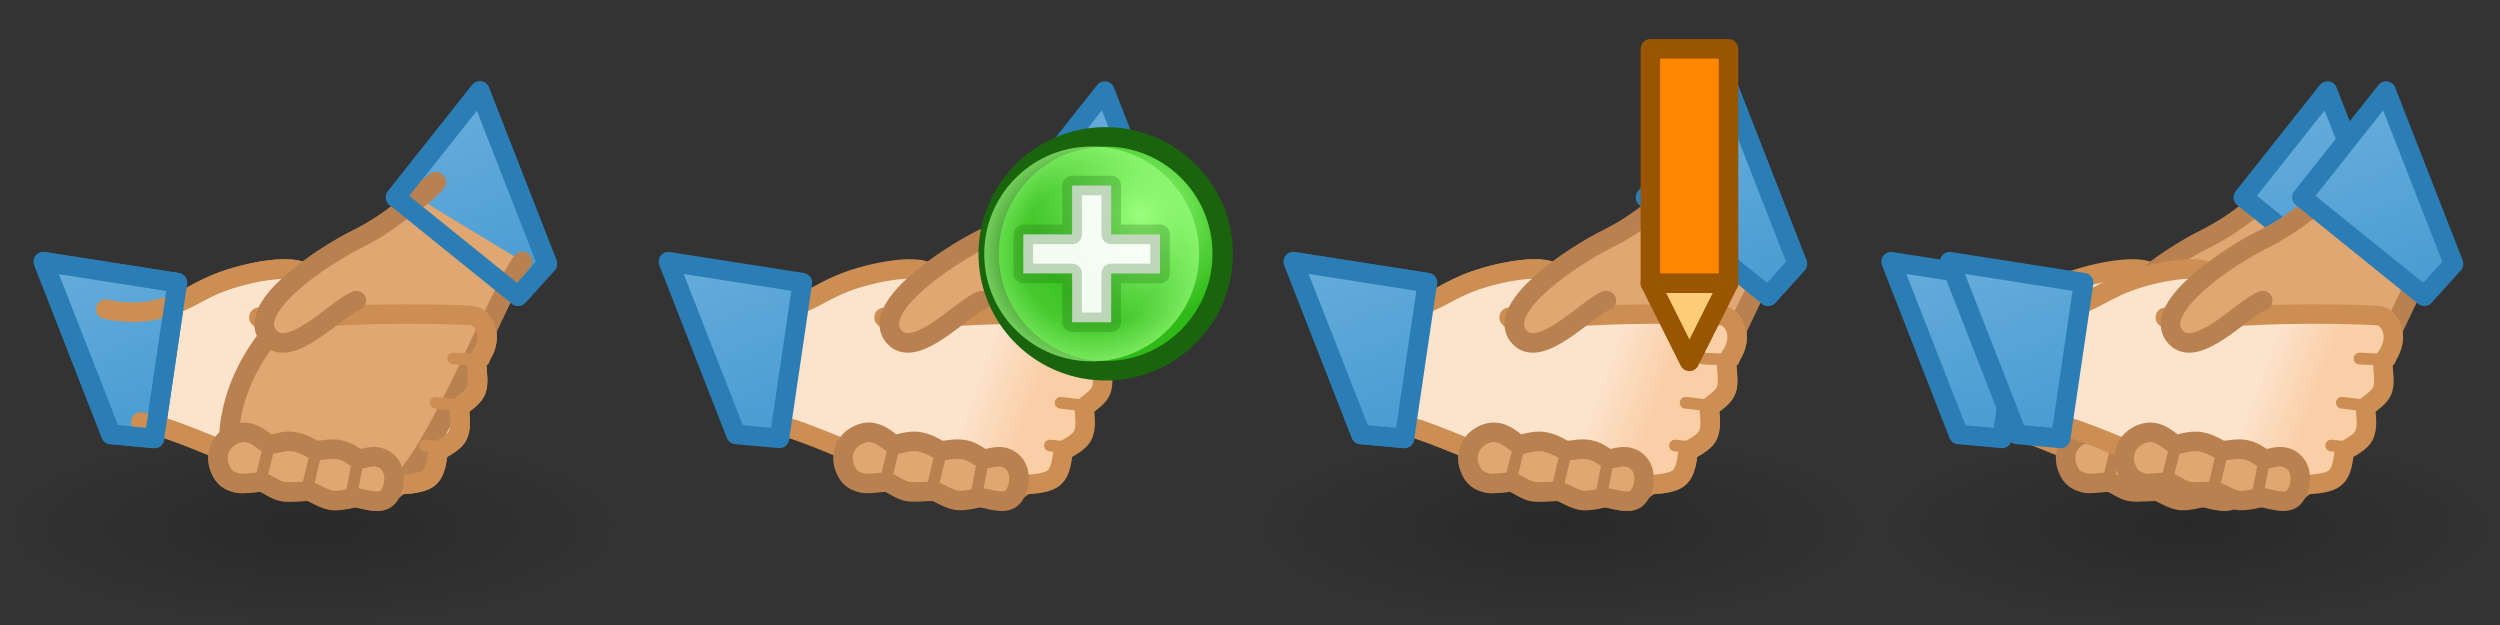 <?xml version="1.0" encoding="UTF-8" standalone="no"?>
<!-- Created with Inkscape (http://www.inkscape.org/) -->

<svg
   xmlns:dc="http://purl.org/dc/elements/1.1/"
   xmlns:cc="http://creativecommons.org/ns#"
   xmlns:rdf="http://www.w3.org/1999/02/22-rdf-syntax-ns#"
   xmlns:svg="http://www.w3.org/2000/svg"
   xmlns="http://www.w3.org/2000/svg"
   xmlns:xlink="http://www.w3.org/1999/xlink"
   xmlns:sodipodi="http://sodipodi.sourceforge.net/DTD/sodipodi-0.dtd"
   xmlns:inkscape="http://www.inkscape.org/namespaces/inkscape"
   width="128"
   height="32"
   id="svg4369"
   version="1.1"
   inkscape:version="0.48.4 r9939"
   sodipodi:docname="connection.svg">
  <rect width="100%" height="100%" fill="#333333" stroke="none"/>
  <defs
     id="defs4371">
    <linearGradient
       id="linearGradient3592-9">
      <stop
         id="stop3594-6"
         offset="0"
         style="stop-color:#000000;stop-opacity:0.2;" />
      <stop
         id="stop3596-3"
         offset="1"
         style="stop-color:#000000;stop-opacity:0;" />
    </linearGradient>
    <linearGradient
       id="linearGradient6449">
      <stop
         style="stop-color:#fce3cc;stop-opacity:1;"
         offset="0"
         id="stop6451" />
      <stop
         style="stop-color:#facea6;stop-opacity:1;"
         offset="1"
         id="stop6453" />
    </linearGradient>
    <linearGradient
       id="linearGradient7187">
      <stop
         style="stop-color:#6aaedb;stop-opacity:1;"
         offset="0"
         id="stop7189" />
      <stop
         style="stop-color:#499cd3;stop-opacity:1;"
         offset="1"
         id="stop7191" />
    </linearGradient>
    <linearGradient
       id="linearGradient5195-0-3">
      <stop
         id="stop5197-6-6"
         offset="0"
         style="stop-color:#9bff7e;stop-opacity:1;" />
      <stop
         id="stop5199-2-2-6"
         offset="1"
         style="stop-color:#2fba18;stop-opacity:1;" />
    </linearGradient>
    <linearGradient
       id="linearGradient4073-4">
      <stop
         id="stop4075-1"
         offset="0"
         style="stop-color:#9bff7e;stop-opacity:0;" />
      <stop
         style="stop-color:#9bff7e;stop-opacity:0.224;"
         offset="0.676"
         id="stop4081-5" />
      <stop
         id="stop4077-9"
         offset="1"
         style="stop-color:#9bff7e;stop-opacity:0.677;" />
    </linearGradient>
    <radialGradient
       inkscape:collect="always"
       xlink:href="#linearGradient5195-0-3"
       id="radialGradient4943"
       gradientUnits="userSpaceOnUse"
       gradientTransform="matrix(0.845,-1.3923892e-6,1.3343892e-6,0.881,446.146,1.24)"
       cx="2873.21"
       cy="11.074"
       fx="2873.21"
       fy="11.074"
       r="6.25" />
    <radialGradient
       inkscape:collect="always"
       xlink:href="#linearGradient4073-4"
       id="radialGradient4945"
       gradientUnits="userSpaceOnUse"
       cx="2889"
       cy="5.5"
       fx="2889"
       fy="5.5"
       r="5.5" />
    <linearGradient
       inkscape:collect="always"
       xlink:href="#linearGradient6449"
       id="linearGradient11576"
       gradientUnits="userSpaceOnUse"
       gradientTransform="translate(-1,1020.237)"
       x1="2574.198"
       y1="52.821"
       x2="2576.625"
       y2="54.969" />
    <linearGradient
       inkscape:collect="always"
       xlink:href="#linearGradient7187"
       id="linearGradient11578"
       gradientUnits="userSpaceOnUse"
       x1="2561.688"
       y1="1060.685"
       x2="2561.688"
       y2="1071.685" />
    <linearGradient
       inkscape:collect="always"
       xlink:href="#linearGradient7187"
       id="linearGradient11580"
       gradientUnits="userSpaceOnUse"
       x1="2583.688"
       y1="1060.685"
       x2="2583.688"
       y2="1071.685" />
    <radialGradient
       inkscape:collect="always"
       xlink:href="#linearGradient3592-9"
       id="radialGradient11582"
       gradientUnits="userSpaceOnUse"
       gradientTransform="matrix(1,0,0,0.312,2560,1038.925)"
       cx="16"
       cy="27"
       fx="16"
       fy="27"
       r="16" />
    <radialGradient
       inkscape:collect="always"
       xlink:href="#linearGradient3592-9-1"
       id="radialGradient8400-2"
       gradientUnits="userSpaceOnUse"
       gradientTransform="matrix(1,0,0,0.312,2720,1038.925)"
       cx="16"
       cy="27"
       fx="16"
       fy="27"
       r="16" />
    <linearGradient
       id="linearGradient3592-9-1">
      <stop
         id="stop3594-6-6"
         offset="0"
         style="stop-color:#000000;stop-opacity:0.2;" />
      <stop
         id="stop3596-3-6"
         offset="1"
         style="stop-color:#000000;stop-opacity:0;" />
    </linearGradient>
    <linearGradient
       inkscape:collect="always"
       xlink:href="#linearGradient6449-7"
       id="linearGradient11087"
       gradientUnits="userSpaceOnUse"
       gradientTransform="translate(-1,1020.237)"
       x1="2574.198"
       y1="52.821"
       x2="2576.625"
       y2="54.969" />
    <linearGradient
       id="linearGradient6449-7">
      <stop
         style="stop-color:#fce3cc;stop-opacity:1;"
         offset="0"
         id="stop6451-1" />
      <stop
         style="stop-color:#facea6;stop-opacity:1;"
         offset="1"
         id="stop6453-1" />
    </linearGradient>
    <linearGradient
       inkscape:collect="always"
       xlink:href="#linearGradient7187-9"
       id="linearGradient11089"
       gradientUnits="userSpaceOnUse"
       x1="2561.688"
       y1="1060.685"
       x2="2561.688"
       y2="1071.685" />
    <linearGradient
       id="linearGradient7187-9">
      <stop
         style="stop-color:#6aaedb;stop-opacity:1;"
         offset="0"
         id="stop7189-3" />
      <stop
         style="stop-color:#499cd3;stop-opacity:1;"
         offset="1"
         id="stop7191-6" />
    </linearGradient>
    <linearGradient
       inkscape:collect="always"
       xlink:href="#linearGradient7187-9"
       id="linearGradient11091"
       gradientUnits="userSpaceOnUse"
       x1="2583.688"
       y1="1060.685"
       x2="2583.688"
       y2="1071.685" />
    <linearGradient
       inkscape:collect="always"
       xlink:href="#linearGradient6449-7"
       id="linearGradient11119"
       gradientUnits="userSpaceOnUse"
       gradientTransform="translate(-1,1020.237)"
       x1="2574.198"
       y1="52.821"
       x2="2576.625"
       y2="54.969" />
    <linearGradient
       inkscape:collect="always"
       xlink:href="#linearGradient7187-9"
       id="linearGradient11121"
       gradientUnits="userSpaceOnUse"
       x1="2561.688"
       y1="1060.685"
       x2="2561.688"
       y2="1071.685" />
    <linearGradient
       inkscape:collect="always"
       xlink:href="#linearGradient7187-9"
       id="linearGradient11123"
       gradientUnits="userSpaceOnUse"
       x1="2583.688"
       y1="1060.685"
       x2="2583.688"
       y2="1071.685" />
  </defs>
  <sodipodi:namedview
     id="base"
     pagecolor="#ffffff"
     bordercolor="#666666"
     borderopacity="1.0"
     inkscape:pageopacity="0.0"
     inkscape:pageshadow="2"
     inkscape:zoom="11.2"
     inkscape:cx="70.75162"
     inkscape:cy="18.314738"
     inkscape:document-units="px"
     inkscape:current-layer="layer1"
     showgrid="true"
     inkscape:snap-bbox="true"
     inkscape:window-width="1920"
     inkscape:window-height="1044"
     inkscape:window-x="1920"
     inkscape:window-y="0"
     inkscape:window-maximized="1">
    <inkscape:grid
       type="xygrid"
       id="grid4873"
       empspacing="5"
       visible="true"
       enabled="true"
       snapvisiblegridlinesonly="true" />
  </sodipodi:namedview>
  <g
     inkscape:label="Layer 1"
     inkscape:groupmode="layer"
     id="layer1"
     transform="translate(0,-1020.362)">
    <g
       id="g4442"
       transform="translate(-2688,1.7382813e-5)">
      <g
         id="use7167"
         transform="matrix(0.931,-0.364,0.364,0.931,-80.231,977.422)">
        <path
           sodipodi:nodetypes="czzsc"
           inkscape:connector-curvature="0"
           id="path8167"
           d="m 2583.546,1070.605 c -1.663,0.903 -8.811,8.951 -10.912,8.508 -2.1,-0.443 -6.826,-3.276 -6.792,-4.168 0.034,-0.892 1.213,-4.427 5.713,-6.229 15.196,-6.085 7.085,-2.242 8.105,-3.194"
           style="fill:#e1a773;fill-opacity:1;stroke:#ba8150;stroke-width:1px;stroke-linecap:round;stroke-linejoin:round;stroke-opacity:1" />
        <path
           sodipodi:nodetypes="czsszsssszsczzzc"
           inkscape:connector-curvature="0"
           id="path8169"
           d="m 2562.344,1071.143 c 2.265,1.383 5.334,5.326 7.59,6.293 2.256,0.967 4.071,1.903 4.961,1.785 0.644,-0.085 0.951,-0.978 1.083,-1.1 0.158,-0.146 0.956,-0.067 1.318,-0.506 0.362,-0.439 0.393,-1.022 0.53,-1.199 0.119,-0.153 0.858,-0.154 1.183,-0.619 0.264,-0.377 0.339,-1.014 0.479,-1.208 0.121,-0.168 0.553,-0.31 0.856,-0.821 0.36,-0.609 0.169,-1.274 -0.154,-1.479 -0.323,-0.205 -3.965,-1.734 -6.545,-2.551 -0.786,-0.249 -3.838,-1.216 -3.708,-1.375 0.834,0.34 2.59,0.135 3,-0.844 0.41,-0.979 -2.493,-1.506 -3.978,-1.55 -1.485,-0.043 -1.972,0.279 -3.494,0.145 -1.521,-0.134 -2.685,-1.002 -2.685,-1.002"
           style="fill:url(#linearGradient11576);fill-opacity:1;stroke:#cc8e52;stroke-width:1px;stroke-linecap:round;stroke-linejoin:round;stroke-opacity:1" />
        <path
           sodipodi:nodetypes="czzc"
           inkscape:connector-curvature="0"
           id="path8171"
           d="m 2580.001,1065.47 c 0,0 -1.797,0.805 -3.887,0.987 -2.09,0.181 -6.527,1.18 -6.094,2.906 0.433,1.726 3.788,-0.01 4.875,0.016"
           style="fill:#e1a773;fill-opacity:1;stroke:#ba8150;stroke-width:1px;stroke-linecap:round;stroke-linejoin:round;stroke-opacity:1" />
        <path
           sodipodi:nodetypes="ccccc"
           inkscape:connector-curvature="0"
           id="path8173"
           d="m 2560.688,1071.185 2,1 4,-7 -6,-3.5 z"
           style="fill:url(#linearGradient11578);fill-opacity:1;stroke:#2b7eb5;stroke-width:1px;stroke-linecap:round;stroke-linejoin:round;stroke-opacity:1" />
        <path
           sodipodi:nodetypes="ccccc"
           inkscape:connector-curvature="0"
           id="path8175"
           d="m 2578.688,1065.185 4,7 2,-1 0,-9.5 z"
           style="fill:url(#linearGradient11580);fill-opacity:1;stroke:#2b7eb5;stroke-width:1px;stroke-linecap:round;stroke-linejoin:round;stroke-opacity:1" />
        <path
           sodipodi:nodetypes="zzzzzzzzzzzzzzzz"
           inkscape:connector-curvature="0"
           id="path8177"
           d="m 2565.26,1074.741 c 0.031,-0.681 0.564,-1.29 1.44,-1.257 0.876,0.034 1.155,0.989 1.348,1.115 0.193,0.126 0.749,0.047 1.272,0.371 0.523,0.324 0.66,0.706 0.891,0.817 0.231,0.111 0.675,0.124 1.105,0.4 0.43,0.276 0.542,0.649 0.751,0.782 0.209,0.133 0.964,0 1.304,0.695 0.339,0.699 -0.303,1.625 -0.807,1.727 -0.504,0.102 -1.187,-0.569 -1.412,-0.638 -0.225,-0.069 -0.658,-0.082 -1.073,-0.265 -0.415,-0.183 -0.8,-0.764 -0.974,-0.876 -0.174,-0.112 -0.963,-0.3 -1.29,-0.502 -0.328,-0.203 -0.625,-0.701 -0.79,-0.815 -0.165,-0.115 -0.989,-0.25 -1.247,-0.456 -0.258,-0.206 -0.55,-0.416 -0.518,-1.097 z"
           style="fill:#e1a773;fill-opacity:1;stroke:#ba8150;stroke-width:1px;stroke-linecap:round;stroke-linejoin:round;stroke-opacity:1" />
        <path
           sodipodi:nodetypes="cc"
           inkscape:connector-curvature="0"
           id="path8179"
           d="m 2575.459,1077.572 1.095,0.555"
           style="fill:none;stroke:#cc8e52;stroke-width:0.6;stroke-linecap:round;stroke-linejoin:round;stroke-miterlimit:4;stroke-opacity:1;stroke-dasharray:none" />
        <path
           sodipodi:nodetypes="cc"
           inkscape:connector-curvature="0"
           id="path8181"
           d="m 2576.766,1075.729 1.38,0.739"
           style="fill:none;stroke:#cc8e52;stroke-width:0.6;stroke-linecap:round;stroke-linejoin:round;stroke-miterlimit:4;stroke-opacity:1;stroke-dasharray:none" />
        <path
           sodipodi:nodetypes="cc"
           inkscape:connector-curvature="0"
           id="path8183"
           d="m 2578.431,1073.948 c 0.486,0.219 1.663,0.742 1.385,0.625"
           style="fill:none;stroke:#cc8e52;stroke-width:0.6;stroke-linecap:round;stroke-linejoin:round;stroke-miterlimit:4;stroke-opacity:1;stroke-dasharray:none" />
        <path
           sodipodi:nodetypes="cc"
           inkscape:connector-curvature="0"
           id="path8185"
           d="m 2567.173,1075.883 0.734,-1.039"
           style="fill:none;stroke:#ba8150;stroke-width:0.6;stroke-linecap:round;stroke-linejoin:round;stroke-miterlimit:4;stroke-opacity:1;stroke-dasharray:none" />
        <path
           sodipodi:nodetypes="cc"
           inkscape:connector-curvature="0"
           id="path8187"
           d="m 2569.196,1077.211 0.852,-1.234"
           style="fill:none;stroke:#ba8150;stroke-width:0.6;stroke-linecap:round;stroke-linejoin:round;stroke-miterlimit:4;stroke-opacity:1;stroke-dasharray:none" />
        <path
           sodipodi:nodetypes="cc"
           inkscape:connector-curvature="0"
           id="path8189"
           d="m 2571.152,1078.357 0.805,-1.281"
           style="fill:none;stroke:#ba8150;stroke-width:0.6;stroke-linecap:round;stroke-linejoin:round;stroke-miterlimit:4;stroke-opacity:1;stroke-dasharray:none" />
      </g>
      <g
         transform="translate(128,0)"
         id="g7992">
        <rect
           y="1042.362"
           x="2560"
           height="10"
           width="32"
           id="rect5627"
           style="fill:url(#radialGradient11582);fill-opacity:1;fill-rule:evenodd;stroke:none" />
        <use
           transform="translate(-128,0)"
           height="32"
           width="2688"
           x="0"
           y="0"
           xlink:href="#use7167"
           id="use7980" />
      </g>
    </g>
    <use
       x="0"
       y="0"
       xlink:href="#g7992"
       id="use5430"
       transform="translate(-2656,3.4765626e-5)"
       width="2912"
       height="32" />
    <g
       id="g5344"
       transform="translate(-2827.607,19.5)">
      <path
         sodipodi:open="true"
         sodipodi:end="12.542317"
         sodipodi:start="6.2629197"
         transform="matrix(1.042,0,0,0.998,-108.668,1000.884)"
         d="m 2877.999,12.878 c 0.064,3.313 -2.457,6.053 -5.632,6.12 -3.175,0.067 -5.801,-2.564 -5.865,-5.877 -0.064,-3.313 2.457,-6.053 5.632,-6.12 3.167,-0.067 5.789,2.551 5.865,5.854"
         sodipodi:ry="6"
         sodipodi:rx="5.75"
         sodipodi:cy="13"
         sodipodi:cx="2872.25"
         id="path5322"
         style="fill:url(#radialGradient4943);fill-opacity:1;stroke:#19640c;stroke-width:1;stroke-linecap:round;stroke-linejoin:round;stroke-miterlimit:4;stroke-opacity:1;stroke-dasharray:none"
         sodipodi:type="arc" />
      <path
         sodipodi:open="true"
         sodipodi:end="12.542317"
         sodipodi:start="6.2629197"
         transform="translate(-5.5,1008.362)"
         d="m 2894.499,5.389 c 0.061,3.037 -2.35,5.549 -5.387,5.61 -3.037,0.062 -5.549,-2.35 -5.61,-5.387 -0.061,-3.037 2.35,-5.549 5.387,-5.61 3.029,-0.061 5.537,2.338 5.61,5.367"
         sodipodi:ry="5.5"
         sodipodi:rx="5.5"
         sodipodi:cy="5.5"
         sodipodi:cx="2889"
         id="path5334"
         style="fill:url(#radialGradient4945);fill-opacity:1;stroke:none"
         sodipodi:type="arc" />
      <path
         sodipodi:nodetypes="ccccccccccccc"
         inkscape:connector-curvature="0"
         id="path5290"
         d="m 2880,1014.862 0,-2 2.5,0 0,-2.5 2,0 0,2.5 2.5,0 0,2 -2.5,0 0,2.5 -2,0 0,-2.5 z"
         style="fill:#ffffff;fill-opacity:0.941;stroke:#19640c;stroke-width:1px;stroke-linecap:round;stroke-linejoin:round;stroke-opacity:0.251" />
    </g>
    <use
       x="0"
       y="0"
       xlink:href="#g4442"
       id="use4969"
       transform="translate(64,0)"
       width="128"
       height="32" />
    <g
       transform="translate(-1696,1.7382813e-5)"
       id="g8091">
      <path
         style="fill:#ffcc77;fill-opacity:1;stroke:#995500;stroke-width:1px;stroke-linecap:butt;stroke-linejoin:round;stroke-opacity:1"
         d="m 1780.5,1034.862 2,4 2,-4 z"
         id="path8093"
         inkscape:connector-curvature="0"
         sodipodi:nodetypes="cccc" />
      <path
         style="fill:#ff8800;fill-opacity:1;stroke:#995500;stroke-width:1px;stroke-linecap:round;stroke-linejoin:round;stroke-opacity:1"
         d="m 1780.5,1022.862 4,0 0,11.998 -4,0 z"
         id="path8095"
         inkscape:connector-curvature="0"
         sodipodi:nodetypes="ccccc" />
    </g>
    <g
       id="g5780"
       transform="translate(-2624,1.7382813e-5)">
      <rect
         y="1042.362"
         x="2720"
         height="10"
         width="32"
         id="rect8392"
         style="fill:url(#radialGradient8400-2);fill-opacity:1;fill-rule:evenodd;stroke:none" />
      <g
         transform="matrix(0.931,-0.364,0.364,0.931,-49.631,977.422)"
         id="use8394">
        <path
           style="fill:#e1a773;fill-opacity:1;stroke:#ba8150;stroke-width:1px;stroke-linecap:round;stroke-linejoin:round;stroke-opacity:1"
           d="m 2583.546,1070.605 c -1.663,0.903 -8.811,8.951 -10.912,8.508 -2.1,-0.443 -6.826,-3.276 -6.792,-4.168 0.034,-0.892 1.213,-4.427 5.713,-6.229 15.196,-6.085 7.085,-2.242 8.105,-3.194"
           id="path11063"
           inkscape:connector-curvature="0"
           sodipodi:nodetypes="czzsc" />
        <path
           style="fill:url(#linearGradient11087);fill-opacity:1;stroke:#cc8e52;stroke-width:1px;stroke-linecap:round;stroke-linejoin:round;stroke-opacity:1"
           d="m 2562.344,1071.143 c 2.265,1.383 5.334,5.326 7.59,6.293 2.256,0.967 4.071,1.903 4.961,1.785 0.644,-0.085 0.951,-0.978 1.083,-1.1 0.158,-0.146 0.956,-0.067 1.318,-0.506 0.362,-0.439 0.393,-1.022 0.53,-1.199 0.119,-0.153 0.858,-0.154 1.183,-0.619 0.264,-0.377 0.339,-1.014 0.479,-1.208 0.121,-0.168 0.553,-0.31 0.856,-0.821 0.36,-0.609 0.169,-1.274 -0.154,-1.479 -0.323,-0.205 -3.965,-1.734 -6.545,-2.551 -0.786,-0.249 -3.838,-1.216 -3.708,-1.375 0.834,0.34 2.59,0.135 3,-0.844 0.41,-0.979 -2.493,-1.506 -3.978,-1.55 -1.485,-0.043 -1.972,0.279 -3.494,0.145 -1.521,-0.134 -2.685,-1.002 -2.685,-1.002"
           id="path11065"
           inkscape:connector-curvature="0"
           sodipodi:nodetypes="czsszsssszsczzzc" />
        <path
           style="fill:#e1a773;fill-opacity:1;stroke:#ba8150;stroke-width:1px;stroke-linecap:round;stroke-linejoin:round;stroke-opacity:1"
           d="m 2580.001,1065.47 c 0,0 -1.797,0.805 -3.887,0.987 -2.09,0.181 -6.527,1.18 -6.094,2.906 0.433,1.726 3.788,-0.01 4.875,0.016"
           id="path11067"
           inkscape:connector-curvature="0"
           sodipodi:nodetypes="czzc" />
        <path
           style="fill:url(#linearGradient11089);fill-opacity:1;stroke:#2b7eb5;stroke-width:1px;stroke-linecap:round;stroke-linejoin:round;stroke-opacity:1"
           d="m 2560.688,1071.185 2,1 4,-7 -6,-3.5 z"
           id="path11069"
           inkscape:connector-curvature="0"
           sodipodi:nodetypes="ccccc" />
        <path
           style="fill:url(#linearGradient11091);fill-opacity:1;stroke:#2b7eb5;stroke-width:1px;stroke-linecap:round;stroke-linejoin:round;stroke-opacity:1"
           d="m 2578.688,1065.185 4,7 2,-1 0,-9.5 z"
           id="path11071"
           inkscape:connector-curvature="0"
           sodipodi:nodetypes="ccccc" />
        <path
           style="fill:#e1a773;fill-opacity:1;stroke:#ba8150;stroke-width:1px;stroke-linecap:round;stroke-linejoin:round;stroke-opacity:1"
           d="m 2565.26,1074.741 c 0.031,-0.681 0.564,-1.29 1.44,-1.257 0.876,0.034 1.155,0.989 1.348,1.115 0.193,0.126 0.749,0.047 1.272,0.371 0.523,0.324 0.66,0.706 0.891,0.817 0.231,0.111 0.675,0.124 1.105,0.4 0.43,0.276 0.542,0.649 0.751,0.782 0.209,0.133 0.964,0 1.304,0.695 0.339,0.699 -0.303,1.625 -0.807,1.727 -0.504,0.102 -1.187,-0.569 -1.412,-0.638 -0.225,-0.069 -0.658,-0.082 -1.073,-0.265 -0.415,-0.183 -0.8,-0.764 -0.974,-0.876 -0.174,-0.112 -0.963,-0.3 -1.29,-0.502 -0.328,-0.203 -0.625,-0.701 -0.79,-0.815 -0.165,-0.115 -0.989,-0.25 -1.247,-0.456 -0.258,-0.206 -0.55,-0.416 -0.518,-1.097 z"
           id="path11073"
           inkscape:connector-curvature="0"
           sodipodi:nodetypes="zzzzzzzzzzzzzzzz" />
        <path
           style="fill:none;stroke:#cc8e52;stroke-width:0.6;stroke-linecap:round;stroke-linejoin:round;stroke-miterlimit:4;stroke-opacity:1;stroke-dasharray:none"
           d="m 2575.459,1077.572 1.095,0.555"
           id="path11075"
           inkscape:connector-curvature="0"
           sodipodi:nodetypes="cc" />
        <path
           style="fill:none;stroke:#cc8e52;stroke-width:0.6;stroke-linecap:round;stroke-linejoin:round;stroke-miterlimit:4;stroke-opacity:1;stroke-dasharray:none"
           d="m 2576.766,1075.729 1.38,0.739"
           id="path11077"
           inkscape:connector-curvature="0"
           sodipodi:nodetypes="cc" />
        <path
           style="fill:none;stroke:#cc8e52;stroke-width:0.6;stroke-linecap:round;stroke-linejoin:round;stroke-miterlimit:4;stroke-opacity:1;stroke-dasharray:none"
           d="m 2578.431,1073.948 c 0.486,0.219 1.663,0.742 1.385,0.625"
           id="path11079"
           inkscape:connector-curvature="0"
           sodipodi:nodetypes="cc" />
        <path
           style="fill:none;stroke:#ba8150;stroke-width:0.6;stroke-linecap:round;stroke-linejoin:round;stroke-miterlimit:4;stroke-opacity:1;stroke-dasharray:none"
           d="m 2567.173,1075.883 0.734,-1.039"
           id="path11081"
           inkscape:connector-curvature="0"
           sodipodi:nodetypes="cc" />
        <path
           style="fill:none;stroke:#ba8150;stroke-width:0.6;stroke-linecap:round;stroke-linejoin:round;stroke-miterlimit:4;stroke-opacity:1;stroke-dasharray:none"
           d="m 2569.196,1077.211 0.852,-1.234"
           id="path11083"
           inkscape:connector-curvature="0"
           sodipodi:nodetypes="cc" />
        <path
           style="fill:none;stroke:#ba8150;stroke-width:0.6;stroke-linecap:round;stroke-linejoin:round;stroke-miterlimit:4;stroke-opacity:1;stroke-dasharray:none"
           d="m 2571.152,1078.357 0.805,-1.281"
           id="path11085"
           inkscape:connector-curvature="0"
           sodipodi:nodetypes="cc" />
      </g>
      <g
         transform="matrix(0.931,-0.364,0.364,0.931,-46.631,977.422)"
         id="use8402">
        <path
           style="fill:#e1a773;fill-opacity:1;stroke:#ba8150;stroke-width:1px;stroke-linecap:round;stroke-linejoin:round;stroke-opacity:1"
           d="m 2583.546,1070.605 c -1.663,0.903 -8.811,8.951 -10.912,8.508 -2.1,-0.443 -6.826,-3.276 -6.792,-4.168 0.034,-0.892 1.213,-4.427 5.713,-6.229 15.196,-6.085 7.085,-2.242 8.105,-3.194"
           id="path11095"
           inkscape:connector-curvature="0"
           sodipodi:nodetypes="czzsc" />
        <path
           style="fill:url(#linearGradient11119);fill-opacity:1;stroke:#cc8e52;stroke-width:1px;stroke-linecap:round;stroke-linejoin:round;stroke-opacity:1"
           d="m 2562.344,1071.143 c 2.265,1.383 5.334,5.326 7.59,6.293 2.256,0.967 4.071,1.903 4.961,1.785 0.644,-0.085 0.951,-0.978 1.083,-1.1 0.158,-0.146 0.956,-0.067 1.318,-0.506 0.362,-0.439 0.393,-1.022 0.53,-1.199 0.119,-0.153 0.858,-0.154 1.183,-0.619 0.264,-0.377 0.339,-1.014 0.479,-1.208 0.121,-0.168 0.553,-0.31 0.856,-0.821 0.36,-0.609 0.169,-1.274 -0.154,-1.479 -0.323,-0.205 -3.965,-1.734 -6.545,-2.551 -0.786,-0.249 -3.838,-1.216 -3.708,-1.375 0.834,0.34 2.59,0.135 3,-0.844 0.41,-0.979 -2.493,-1.506 -3.978,-1.55 -1.485,-0.043 -1.972,0.279 -3.494,0.145 -1.521,-0.134 -2.685,-1.002 -2.685,-1.002"
           id="path11097"
           inkscape:connector-curvature="0"
           sodipodi:nodetypes="czsszsssszsczzzc" />
        <path
           style="fill:#e1a773;fill-opacity:1;stroke:#ba8150;stroke-width:1px;stroke-linecap:round;stroke-linejoin:round;stroke-opacity:1"
           d="m 2580.001,1065.47 c 0,0 -1.797,0.805 -3.887,0.987 -2.09,0.181 -6.527,1.18 -6.094,2.906 0.433,1.726 3.788,-0.01 4.875,0.016"
           id="path11099"
           inkscape:connector-curvature="0"
           sodipodi:nodetypes="czzc" />
        <path
           style="fill:url(#linearGradient11121);fill-opacity:1;stroke:#2b7eb5;stroke-width:1px;stroke-linecap:round;stroke-linejoin:round;stroke-opacity:1"
           d="m 2560.688,1071.185 2,1 4,-7 -6,-3.5 z"
           id="path11101"
           inkscape:connector-curvature="0"
           sodipodi:nodetypes="ccccc" />
        <path
           style="fill:url(#linearGradient11123);fill-opacity:1;stroke:#2b7eb5;stroke-width:1px;stroke-linecap:round;stroke-linejoin:round;stroke-opacity:1"
           d="m 2578.688,1065.185 4,7 2,-1 0,-9.5 z"
           id="path11103"
           inkscape:connector-curvature="0"
           sodipodi:nodetypes="ccccc" />
        <path
           style="fill:#e1a773;fill-opacity:1;stroke:#ba8150;stroke-width:1px;stroke-linecap:round;stroke-linejoin:round;stroke-opacity:1"
           d="m 2565.26,1074.741 c 0.031,-0.681 0.564,-1.29 1.44,-1.257 0.876,0.034 1.155,0.989 1.348,1.115 0.193,0.126 0.749,0.047 1.272,0.371 0.523,0.324 0.66,0.706 0.891,0.817 0.231,0.111 0.675,0.124 1.105,0.4 0.43,0.276 0.542,0.649 0.751,0.782 0.209,0.133 0.964,0 1.304,0.695 0.339,0.699 -0.303,1.625 -0.807,1.727 -0.504,0.102 -1.187,-0.569 -1.412,-0.638 -0.225,-0.069 -0.658,-0.082 -1.073,-0.265 -0.415,-0.183 -0.8,-0.764 -0.974,-0.876 -0.174,-0.112 -0.963,-0.3 -1.29,-0.502 -0.328,-0.203 -0.625,-0.701 -0.79,-0.815 -0.165,-0.115 -0.989,-0.25 -1.247,-0.456 -0.258,-0.206 -0.55,-0.416 -0.518,-1.097 z"
           id="path11105"
           inkscape:connector-curvature="0"
           sodipodi:nodetypes="zzzzzzzzzzzzzzzz" />
        <path
           style="fill:none;stroke:#cc8e52;stroke-width:0.6;stroke-linecap:round;stroke-linejoin:round;stroke-miterlimit:4;stroke-opacity:1;stroke-dasharray:none"
           d="m 2575.459,1077.572 1.095,0.555"
           id="path11107"
           inkscape:connector-curvature="0"
           sodipodi:nodetypes="cc" />
        <path
           style="fill:none;stroke:#cc8e52;stroke-width:0.6;stroke-linecap:round;stroke-linejoin:round;stroke-miterlimit:4;stroke-opacity:1;stroke-dasharray:none"
           d="m 2576.766,1075.729 1.38,0.739"
           id="path11109"
           inkscape:connector-curvature="0"
           sodipodi:nodetypes="cc" />
        <path
           style="fill:none;stroke:#cc8e52;stroke-width:0.6;stroke-linecap:round;stroke-linejoin:round;stroke-miterlimit:4;stroke-opacity:1;stroke-dasharray:none"
           d="m 2578.431,1073.948 c 0.486,0.219 1.663,0.742 1.385,0.625"
           id="path11111"
           inkscape:connector-curvature="0"
           sodipodi:nodetypes="cc" />
        <path
           style="fill:none;stroke:#ba8150;stroke-width:0.6;stroke-linecap:round;stroke-linejoin:round;stroke-miterlimit:4;stroke-opacity:1;stroke-dasharray:none"
           d="m 2567.173,1075.883 0.734,-1.039"
           id="path11113"
           inkscape:connector-curvature="0"
           sodipodi:nodetypes="cc" />
        <path
           style="fill:none;stroke:#ba8150;stroke-width:0.6;stroke-linecap:round;stroke-linejoin:round;stroke-miterlimit:4;stroke-opacity:1;stroke-dasharray:none"
           d="m 2569.196,1077.211 0.852,-1.234"
           id="path11115"
           inkscape:connector-curvature="0"
           sodipodi:nodetypes="cc" />
        <path
           style="fill:none;stroke:#ba8150;stroke-width:0.6;stroke-linecap:round;stroke-linejoin:round;stroke-miterlimit:4;stroke-opacity:1;stroke-dasharray:none"
           d="m 2571.152,1078.357 0.805,-1.281"
           id="path11117"
           inkscape:connector-curvature="0"
           sodipodi:nodetypes="cc" />
      </g>
    </g>
  </g>
</svg>
